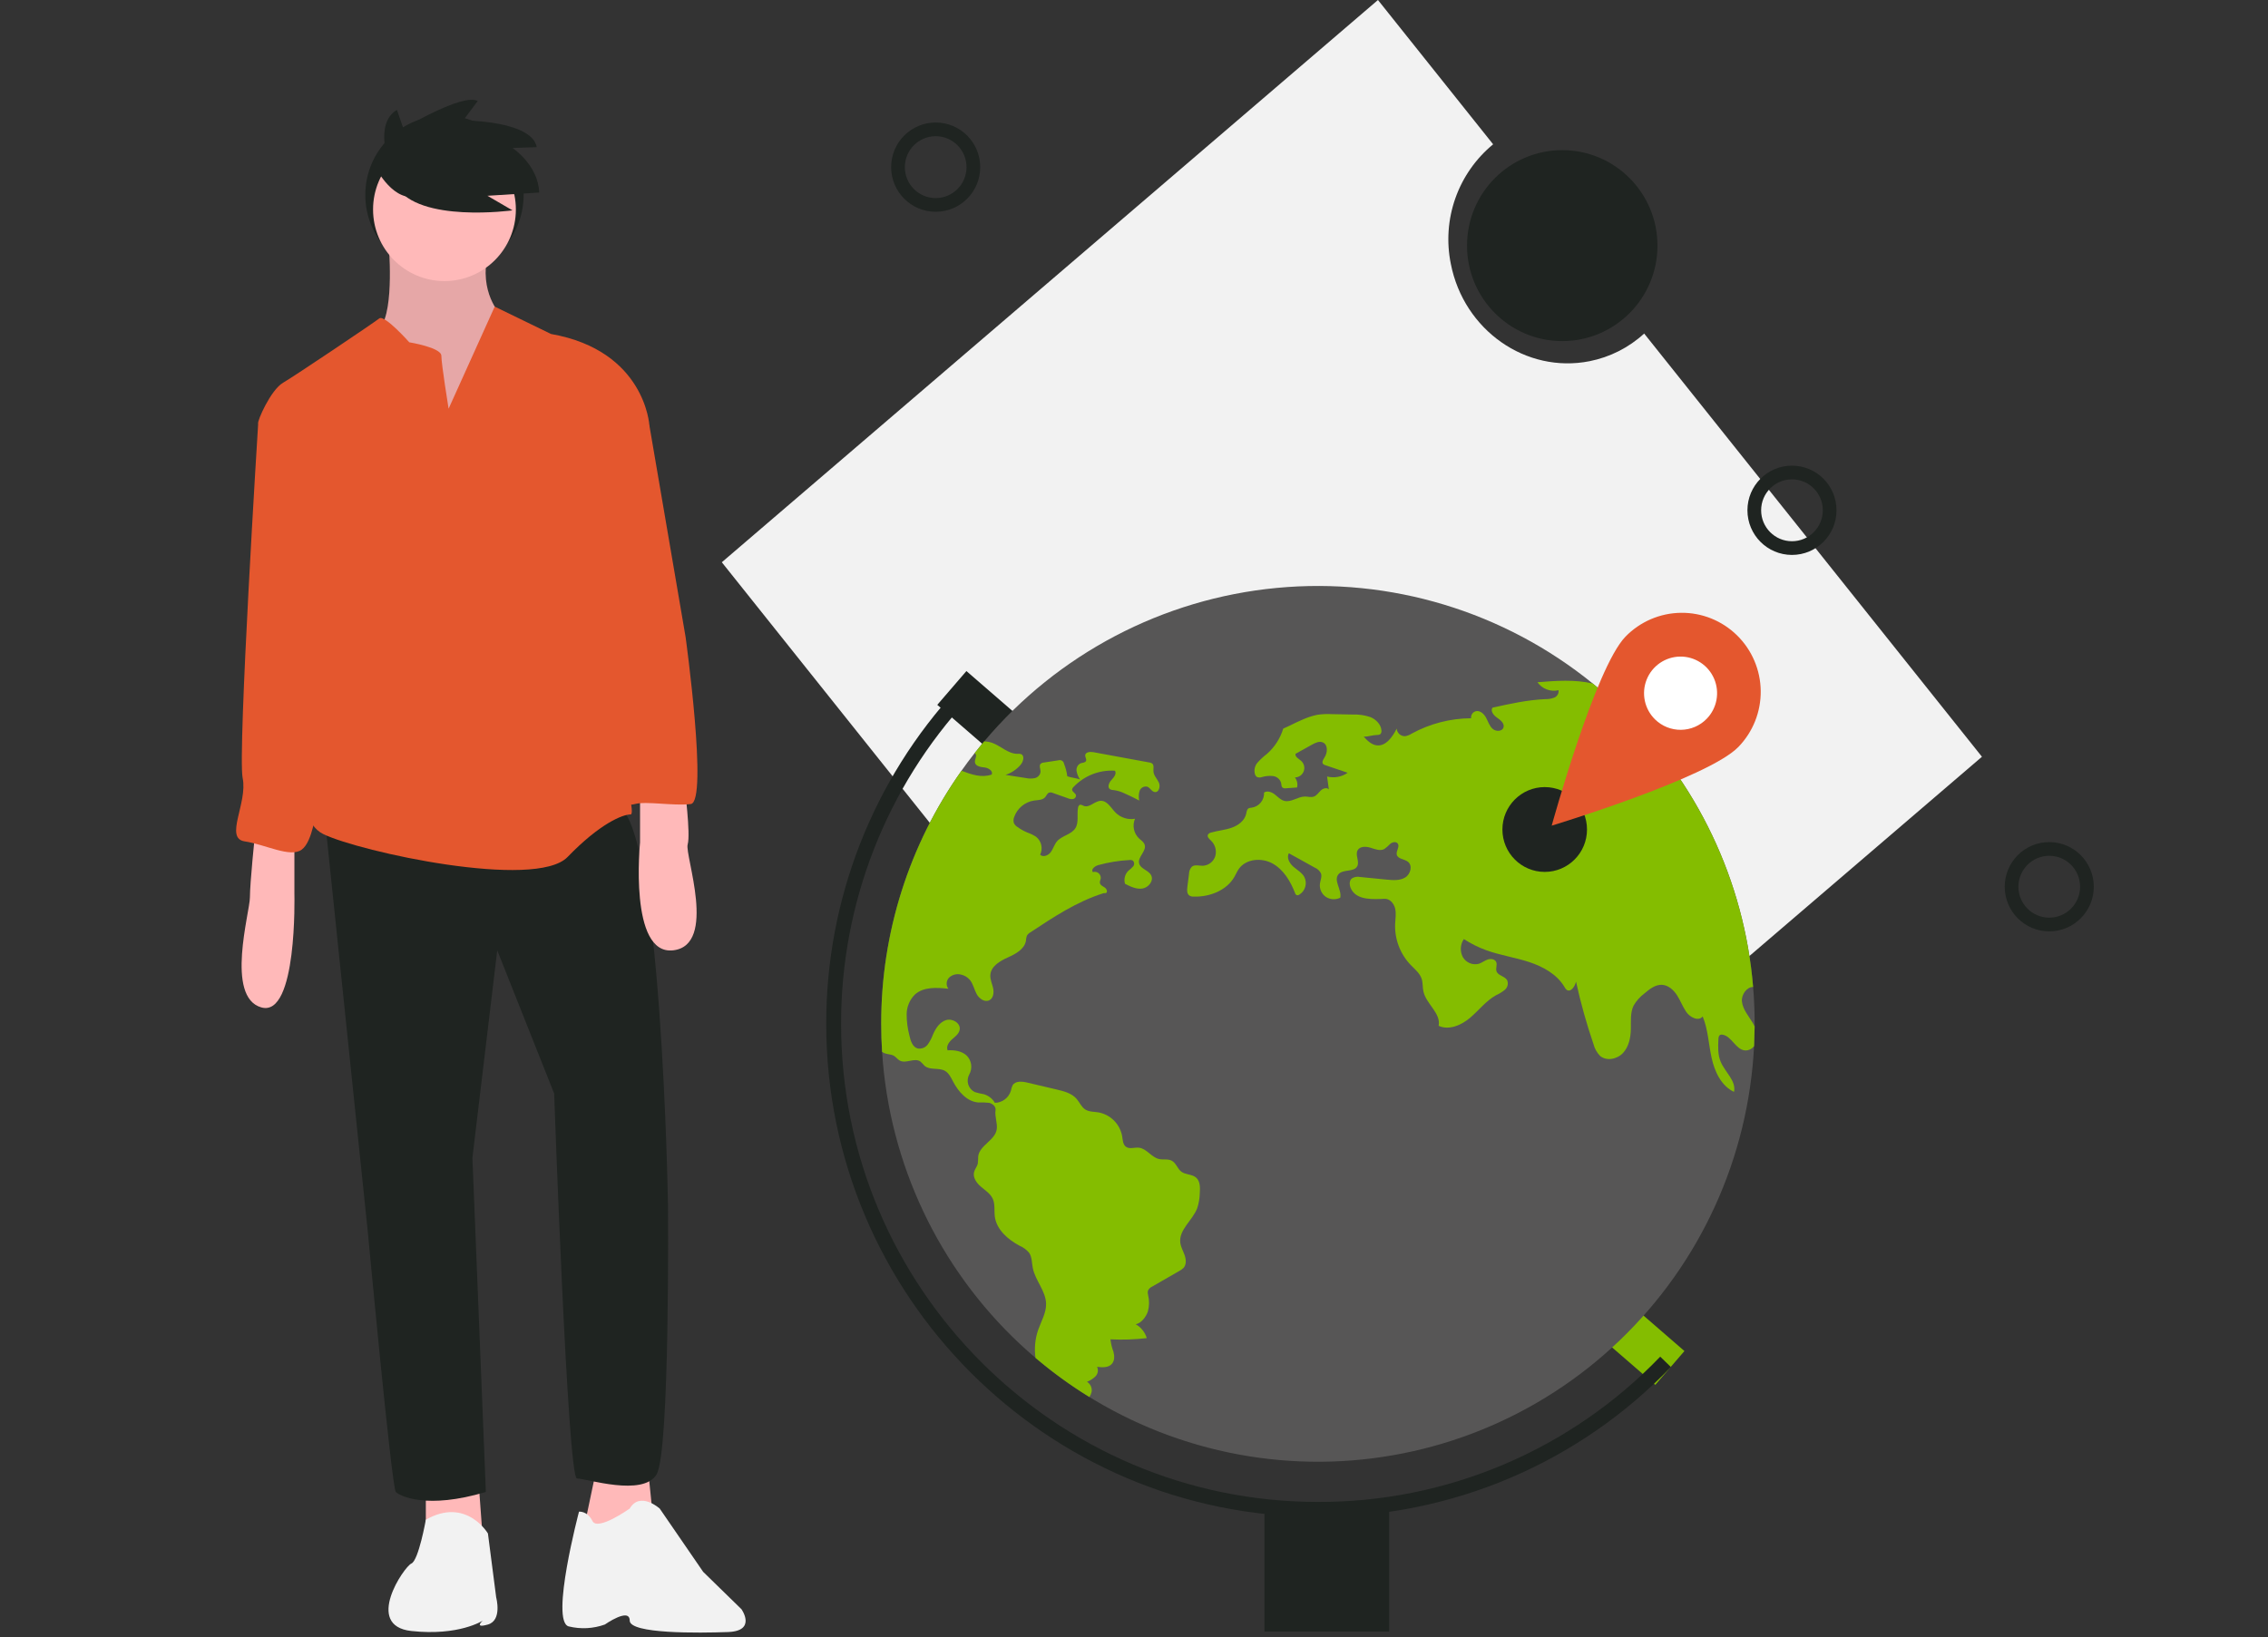 <svg width="331" height="239" viewBox="0 0 331 239" fill="none" xmlns="http://www.w3.org/2000/svg">
<rect x="0" y="0" width="331" height="239" fill="#333333" stroke="none"/>
<g clip-path="url(#clip0)">
<path d="M64.867 40.049C71.248 40.049 76.421 34.861 76.421 28.461C76.421 22.061 71.248 16.873 64.867 16.873C58.486 16.873 53.313 22.061 53.313 28.461C53.313 34.861 58.486 40.049 64.867 40.049Z" fill="#1F2421"/>
<path d="M56.711 35.429C56.711 35.429 57.617 45.124 55.503 47.85C53.388 50.577 56.862 55.879 56.862 55.879L63.205 63.453L72.569 59.211L73.929 51.334L73.022 45.881C73.022 45.881 69.851 42.7 71.21 36.944C72.569 31.188 56.711 35.429 56.711 35.429Z" fill="#FFB9B9"/>
<path opacity="0.1" d="M56.711 35.429C56.711 35.429 57.617 45.124 55.503 47.85C53.388 50.577 56.862 55.879 56.862 55.879L63.205 63.453L72.569 59.211L73.929 51.334L73.022 45.881C73.022 45.881 69.851 42.7 71.21 36.944C72.569 31.188 56.711 35.429 56.711 35.429Z" fill="black"/>
<path d="M62.148 216.748V222.959L70.455 224.625L69.7 214.325L62.148 216.748Z" fill="#FFB9B9"/>
<path d="M87.069 214.325L85.256 222.959L88.881 225.534L95.224 220.838L94.469 213.415L87.069 214.325Z" fill="#FFB9B9"/>
<path d="M71.21 223.868C71.21 223.868 68.038 218.491 62.148 221.861C62.148 221.861 61.091 227.806 60.034 228.26C58.977 228.715 53.086 237.349 60.034 238.106C66.981 238.864 70.455 236.592 70.455 236.592C70.455 236.592 69.096 237.765 71.21 237.159C73.325 236.553 72.418 233.22 72.418 233.22L71.21 223.868Z" fill="#F2F2F2"/>
<path d="M91.901 220.232C91.901 220.232 87.219 223.565 86.464 222.05C85.709 220.535 84.501 220.687 84.501 220.687C84.501 220.687 80.272 236.675 82.991 237.433C84.741 237.865 86.58 237.77 88.277 237.159C88.277 237.159 91.901 234.613 91.901 236.582C91.901 238.551 102.021 238.409 106.25 238.258C110.478 238.106 108.213 234.925 108.213 234.925L102.625 229.472L96.281 220.232C96.281 220.232 93.412 217.657 91.901 220.232Z" fill="#F2F2F2"/>
<path d="M47.347 118.894L53.69 179.939C53.69 179.939 57.164 217.203 57.768 217.808C58.372 218.414 62.299 220.384 70.908 217.808L68.945 169.033L72.569 138.737L80.876 159.641C80.876 159.641 82.84 215.839 84.199 215.839C85.558 215.839 93.865 218.566 95.828 215.233C97.792 211.901 97.49 176.001 97.49 176.001C97.49 176.001 96.584 119.348 89.938 117.53C83.293 115.712 47.347 118.894 47.347 118.894Z" fill="#1F2421"/>
<path d="M64.867 41.034C70.622 41.034 75.288 36.355 75.288 30.582C75.288 24.81 70.622 20.13 64.867 20.13C59.111 20.13 54.446 24.81 54.446 30.582C54.446 36.355 59.111 41.034 64.867 41.034Z" fill="#FFB9B9"/>
<path d="M65.471 59.666C65.471 59.666 64.414 53.152 64.414 51.941C64.414 50.729 59.732 49.971 59.732 49.971C59.732 49.971 56.107 45.881 55.352 46.487C54.596 47.093 43.118 54.819 41.306 55.879C39.493 56.939 37.53 61.483 37.681 61.786C37.832 62.09 47.196 81.782 47.196 81.782C47.196 81.782 51.274 93.9 48.404 100.262C45.535 106.624 41.91 119.197 47.196 121.772C52.482 124.347 78.158 129.951 82.84 125.104C87.522 120.257 90.844 118.894 92.052 118.894C93.261 118.894 87.069 97.838 88.428 95.869C89.787 93.9 87.824 81.63 87.824 81.63L94.771 62.09C94.771 62.09 94.167 51.183 80.423 48.759L72.201 44.761L65.471 59.666Z" fill="#E4572E"/>
<path d="M37.228 121.62C37.228 121.62 36.473 128.891 36.473 131.012C36.473 133.132 32.848 145.554 38.134 147.068C43.42 148.583 42.967 130.557 42.967 130.557V121.317L37.228 121.62Z" fill="#FFB9B9"/>
<path d="M99.906 114.804C99.906 114.804 100.812 121.772 100.359 123.286C99.906 124.801 104.739 137.98 98.245 138.737C91.751 139.494 93.412 122.983 93.412 122.983V114.804L99.906 114.804Z" fill="#FFB9B9"/>
<path d="M39.946 59.969L37.681 61.786C37.681 61.786 34.66 109.956 35.415 113.592C36.171 117.227 32.697 122.378 35.718 122.832C38.738 123.286 42.363 125.256 44.024 124.044C45.686 122.832 45.988 118.439 46.592 117.379C47.196 116.318 48.253 103.746 48.253 103.746C48.253 103.746 51.425 91.173 49.461 81.781C47.498 72.39 45.686 62.847 45.686 62.847L39.946 59.969Z" fill="#E4572E"/>
<path d="M87.824 56.182L94.771 62.089L100.057 92.991C100.057 92.991 103.38 117.076 100.812 117.379C98.245 117.682 94.318 116.924 92.657 117.379C90.995 117.833 89.636 116.621 89.636 116.621C89.636 116.621 87.824 106.927 87.824 106.775C87.824 106.624 86.615 95.566 86.615 95.566L85.105 83.145L87.371 69.512L87.824 56.182Z" fill="#E4572E"/>
<path d="M56.866 24.204C56.866 24.204 54.507 18.053 57.928 16.042L58.871 18.763C58.871 18.763 67.481 13.558 69.722 14.741L67.599 17.58C67.599 17.58 77.625 17.58 78.332 21.483L74.794 21.602C74.794 21.602 78.568 24.086 78.686 28.108L71.138 28.581L74.794 30.71C74.794 30.71 61.112 32.603 57.81 27.161L56.866 24.204Z" fill="#1F2421"/>
<path d="M54.823 24.447C54.823 24.447 57.542 29.9 61.166 28.537C64.791 27.174 61.166 22.175 61.166 22.175L58.75 20.963L54.823 24.447Z" fill="#1F2421"/>
<path d="M289.252 110.477L239.956 48.694C237.718 50.747 234.96 52.143 231.984 52.731C222.703 54.564 213.64 48.208 211.741 38.534C211.086 35.335 211.315 32.017 212.402 28.939C213.49 25.86 215.395 23.138 217.913 21.066L201.104 0L105.344 82.083L193.492 192.56L289.252 110.477Z" fill="#F2F2F2"/>
<path d="M228 49.796C235.675 49.796 241.897 43.555 241.897 35.857C241.897 28.159 235.675 21.919 228 21.919C220.325 21.919 214.103 28.159 214.103 35.857C214.103 43.555 220.325 49.796 228 49.796Z" fill="#1F2421"/>
<path d="M141.042 97.964L136.79 102.9L151.116 115.315L155.368 110.38L141.042 97.964Z" fill="#1F2421"/>
<path d="M233.134 186.23L228.881 191.165L241.58 202.17L245.832 197.235L233.134 186.23Z" fill="#84BD00"/>
<path d="M256.078 149.468V149.851C256.069 150.812 256.042 151.768 255.995 152.721C255.169 169.019 248.158 184.383 236.401 195.664C224.643 206.945 209.029 213.289 192.758 213.396C176.487 213.503 160.792 207.364 148.888 196.238C136.984 185.112 129.774 169.842 128.735 153.556C128.648 152.203 128.605 150.841 128.605 149.468C128.582 136.228 132.679 123.311 140.325 112.518C140.936 111.648 141.572 110.794 142.233 109.957C142.688 109.374 143.156 108.804 143.629 108.239C154.388 95.455 169.714 87.41 186.32 85.83C202.925 84.249 219.487 89.259 232.452 99.785C233.219 100.407 233.974 101.051 234.711 101.707C235.3 102.234 235.88 102.771 236.449 103.321C247.664 114.08 254.567 128.582 255.857 144.093C256.004 145.867 256.078 147.659 256.078 149.468Z" fill="#575656"/>
<path d="M192.341 221.437C152.774 221.437 120.584 189.152 120.584 149.468C120.56 131.312 127.403 113.822 139.73 100.526L141.32 102.005C129.364 114.899 122.729 131.86 122.752 149.468C122.752 187.953 153.97 219.263 192.341 219.263C201.665 219.294 210.898 217.432 219.484 213.787C228.07 210.142 235.831 204.791 242.299 198.056L243.856 199.57C237.186 206.514 229.183 212.032 220.33 215.791C211.476 219.549 201.955 221.47 192.341 221.437Z" fill="#1F2421"/>
<path d="M202.747 219.915H184.537V238.179H202.747V219.915Z" fill="#1F2421"/>
<path d="M142.233 109.957C142.264 109.97 142.293 109.987 142.319 110.009C142.662 110.292 142.233 110.835 142.285 111.283C142.345 111.857 143.108 111.983 143.685 112.04C144.262 112.101 144.99 112.566 144.717 113.079C143.269 113.579 141.803 113.088 140.325 112.518C132.679 123.311 128.582 136.228 128.605 149.468C128.605 150.842 128.648 152.205 128.735 153.556C128.856 153.644 128.989 153.716 129.13 153.769C129.563 153.934 130.066 153.904 130.465 154.138C130.782 154.325 130.994 154.656 131.311 154.83C132.217 155.326 133.474 154.373 134.32 154.965C134.538 155.164 134.745 155.376 134.94 155.599C135.72 156.278 137.004 155.821 137.905 156.33C138.486 156.656 138.786 157.308 139.098 157.9C139.874 159.378 141.131 160.831 142.792 160.948C143.316 160.924 143.84 160.942 144.361 161C144.873 161.118 145.376 161.566 145.294 162.083C145.151 162.975 145.588 163.949 145.471 164.84C145.259 166.471 142.957 167.184 142.762 168.815C142.761 169.174 142.741 169.532 142.701 169.889C142.597 170.315 142.276 170.663 142.163 171.089C141.946 171.894 142.523 172.698 143.152 173.237C143.785 173.781 144.539 174.251 144.886 175.007C145.25 175.812 145.073 176.747 145.19 177.621C145.45 179.53 147.093 180.943 148.784 181.856C149.326 182.083 149.807 182.435 150.189 182.883C150.622 183.513 150.579 184.344 150.726 185.096C151.082 186.935 152.626 188.453 152.669 190.327C152.699 191.662 151.962 192.871 151.52 194.128C151.065 195.445 150.93 196.853 151.125 198.233C153.598 200.336 156.225 202.248 158.986 203.951C159.136 203.729 159.246 203.482 159.311 203.221C159.364 202.933 159.328 202.635 159.208 202.368C159.088 202.101 158.889 201.877 158.639 201.725C159.105 201.548 159.529 201.276 159.884 200.925C160.058 200.745 160.173 200.516 160.213 200.269C160.253 200.022 160.217 199.768 160.109 199.542C160.872 199.638 161.778 199.685 162.281 199.098C162.685 198.629 162.659 197.924 162.498 197.329C162.278 196.749 162.132 196.144 162.065 195.528C163.833 195.615 165.605 195.555 167.363 195.35C167.108 194.49 166.53 193.763 165.75 193.323C166.548 193.189 167.272 192.232 167.523 191.462C167.741 190.677 167.753 189.849 167.558 189.057C167.498 188.854 167.489 188.639 167.532 188.431C167.66 188.156 167.886 187.937 168.165 187.818C169.483 187.057 170.801 186.298 172.119 185.539C172.354 185.421 172.568 185.263 172.752 185.074C173.164 184.583 173.103 183.848 172.891 183.243C172.679 182.639 172.34 182.069 172.258 181.434C172.015 179.534 174.044 178.169 174.729 176.377C174.962 175.662 175.088 174.916 175.102 174.164C175.159 173.355 175.163 172.42 174.547 171.902C173.953 171.402 173.03 171.515 172.41 171.05C171.842 170.624 171.647 169.802 171.027 169.458C170.463 169.145 169.761 169.345 169.132 169.198C168.031 168.941 167.337 167.667 166.21 167.549C165.577 167.48 164.857 167.793 164.336 167.423C163.877 167.093 163.86 166.436 163.773 165.88C163.619 165.013 163.204 164.214 162.584 163.59C161.964 162.967 161.168 162.549 160.304 162.392C159.649 162.288 158.938 162.327 158.379 161.966C157.815 161.601 157.56 160.918 157.113 160.409C156.402 159.596 155.275 159.304 154.221 159.057C152.79 158.722 151.361 158.385 149.933 158.048C149.174 157.865 148.194 157.769 147.782 158.439C147.661 158.694 147.576 158.965 147.531 159.244C147.376 159.745 147.067 160.185 146.648 160.501C146.229 160.816 145.722 160.991 145.198 161C144.84 160.386 144.259 159.935 143.577 159.739C143.131 159.664 142.691 159.56 142.259 159.426C142.033 159.315 141.832 159.16 141.669 158.968C141.505 158.777 141.383 158.554 141.308 158.314C141.233 158.073 141.208 157.82 141.235 157.569C141.261 157.318 141.338 157.076 141.461 156.856C141.707 156.415 141.801 155.905 141.73 155.404C141.659 154.904 141.425 154.441 141.066 154.086C140.338 153.43 139.284 153.269 138.304 153.334C138.049 152.773 138.478 152.142 138.937 151.734C139.401 151.329 139.961 150.929 140.06 150.32C140.221 149.364 139.002 148.637 138.079 148.92C137.155 149.207 136.566 150.107 136.175 150.994C135.986 151.518 135.728 152.014 135.408 152.468C135.244 152.694 135.021 152.869 134.764 152.975C134.507 153.081 134.226 153.113 133.951 153.069C133.188 152.873 132.898 151.964 132.729 151.199C132.458 150.176 132.321 149.122 132.321 148.063C132.328 146.994 132.751 145.971 133.5 145.211C134.762 144.045 136.704 144.158 138.408 144.345C138.226 144.101 138.138 143.799 138.162 143.494C138.186 143.19 138.32 142.905 138.539 142.693C138.767 142.49 139.041 142.346 139.337 142.273C139.633 142.2 139.942 142.201 140.238 142.275C140.752 142.382 141.215 142.659 141.552 143.062C142.037 143.654 142.176 144.458 142.54 145.128C142.909 145.802 143.733 146.376 144.405 146.015C144.99 145.702 145.081 144.893 144.938 144.245C144.791 143.602 144.483 142.971 144.535 142.31C144.635 141.053 145.94 140.292 147.089 139.775C148.238 139.257 149.551 138.557 149.734 137.305C149.742 137.061 149.789 136.821 149.872 136.592C149.999 136.387 150.177 136.22 150.388 136.105C153.74 133.883 157.152 131.63 160.985 130.417C161.184 130.352 161.206 130.421 161.41 130.373C161.696 130.208 161.505 129.751 161.232 129.569C160.959 129.386 160.595 129.243 160.525 128.921C160.478 128.686 160.616 128.451 160.651 128.212C160.66 128.068 160.634 127.923 160.574 127.791C160.515 127.659 160.424 127.544 160.309 127.456C160.195 127.367 160.061 127.308 159.919 127.284C159.777 127.26 159.63 127.271 159.493 127.316C159.186 126.907 159.793 126.433 160.287 126.294C161.767 125.888 163.286 125.64 164.818 125.555C164.995 125.526 165.176 125.556 165.334 125.642C165.446 125.751 165.513 125.899 165.521 126.056C165.528 126.213 165.475 126.367 165.373 126.486C165.164 126.718 164.933 126.929 164.683 127.116C164.435 127.359 164.257 127.665 164.17 128.001C164.083 128.338 164.089 128.692 164.189 129.025C164.991 129.434 165.858 129.856 166.747 129.712C167.632 129.569 168.417 128.569 168 127.773C167.614 127.029 166.448 126.86 166.249 126.046C166.015 125.094 167.359 124.246 167.055 123.316C166.925 122.907 166.517 122.663 166.205 122.372C165.838 122.009 165.588 121.544 165.488 121.036C165.388 120.529 165.443 120.003 165.646 119.528C165.138 119.617 164.617 119.583 164.125 119.428C163.633 119.274 163.186 119.004 162.819 118.641C162.143 117.958 161.605 116.875 160.642 116.91C159.762 116.936 159.003 117.967 158.18 117.654C157.976 117.575 157.763 117.419 157.568 117.51C157.504 117.552 157.45 117.607 157.41 117.673C157.37 117.738 157.346 117.812 157.339 117.889C157.13 118.893 157.49 120.037 156.944 120.906C156.35 121.85 154.976 121.981 154.256 122.833C153.866 123.294 153.714 123.916 153.354 124.403C152.994 124.89 152.235 125.203 151.802 124.777C152.014 124.34 152.072 123.844 151.967 123.37C151.861 122.896 151.598 122.472 151.221 122.168C150.821 121.905 150.39 121.694 149.937 121.541C149.432 121.327 148.95 121.059 148.502 120.741C148.279 120.605 148.097 120.409 147.978 120.176C147.883 119.883 147.895 119.565 148.012 119.28C148.232 118.652 148.618 118.096 149.129 117.671C149.64 117.247 150.257 116.97 150.913 116.871C151.485 116.793 152.153 116.819 152.534 116.38C152.734 116.149 152.838 115.797 153.133 115.706C153.319 115.667 153.512 115.69 153.683 115.771C154.399 116.023 155.11 116.275 155.825 116.527C156.064 116.637 156.327 116.681 156.588 116.654C156.718 116.637 156.836 116.571 156.919 116.47C157.002 116.369 157.043 116.24 157.035 116.11C156.966 115.753 156.419 115.584 156.471 115.223C156.497 115.105 156.559 114.998 156.649 114.918C157.422 114.093 158.368 113.45 159.418 113.034C160.468 112.619 161.597 112.441 162.724 112.514C162.992 112.962 162.568 113.488 162.208 113.866C161.852 114.249 161.566 114.927 162 115.218C162.174 115.31 162.37 115.355 162.568 115.349C163.095 115.42 163.607 115.576 164.085 115.81C164.826 116.132 165.555 116.488 166.266 116.871C166.161 116.405 166.179 115.919 166.318 115.462C166.396 115.238 166.555 115.05 166.764 114.937C166.972 114.824 167.215 114.792 167.445 114.849C167.87 115.014 168.087 115.579 168.542 115.632C169.145 115.701 169.383 114.805 169.132 114.249C168.88 113.692 168.377 113.231 168.338 112.618C168.308 112.209 168.464 111.7 168.139 111.453C168.023 111.376 167.891 111.328 167.753 111.313C165.03 110.813 162.306 110.312 159.58 109.809C159.095 109.718 158.396 109.787 158.375 110.278C158.362 110.557 158.609 110.831 158.501 111.083C158.383 111.353 158.002 111.331 157.724 111.427C157.516 111.521 157.344 111.682 157.234 111.883C157.125 112.085 157.084 112.317 157.117 112.544C157.192 112.996 157.366 113.426 157.629 113.801C157.096 113.579 156.294 113.54 155.76 113.314C155.683 112.694 155.525 112.088 155.292 111.509C155.279 111.417 155.245 111.329 155.194 111.251C155.144 111.173 155.076 111.108 154.997 111.059C154.918 111.01 154.83 110.979 154.738 110.968C154.645 110.957 154.552 110.967 154.464 110.996C153.762 111.105 153.059 111.209 152.357 111.318C152.18 111.326 152.011 111.392 151.875 111.505C151.602 111.796 151.871 112.261 151.862 112.662C151.837 112.885 151.743 113.095 151.593 113.263C151.443 113.431 151.245 113.547 151.026 113.596C150.584 113.686 150.129 113.68 149.69 113.579C148.706 113.427 147.726 113.275 146.742 113.122C147.611 112.845 148.383 112.326 148.97 111.627C149.361 111.166 149.569 110.305 149.005 110.087C148.839 110.041 148.665 110.028 148.493 110.048C147.158 110.057 146.104 108.939 144.856 108.465C144.463 108.318 144.048 108.242 143.629 108.239L142.233 109.957Z" fill="#84BD00"/>
<path d="M255.995 152.721C255.842 152.926 255.642 153.092 255.41 153.202C255.179 153.311 254.924 153.363 254.669 153.351C253.311 153.234 252.739 151.273 251.395 151.051C251.276 151.02 251.15 151.033 251.04 151.086C250.84 151.194 250.805 151.464 250.792 151.69C250.736 152.812 250.688 153.977 251.126 155.012C251.764 156.526 253.416 157.795 253.069 159.4C251.204 158.535 250.233 156.434 249.795 154.421C249.353 152.408 249.284 150.294 248.494 148.389C247.892 149.159 246.634 148.524 246.088 147.715C245.568 146.95 245.247 146.063 244.744 145.285C244.241 144.51 243.469 143.815 242.55 143.771C241.583 143.728 240.742 144.393 240.005 145.024C239.364 145.499 238.825 146.099 238.422 146.789C237.906 147.833 238.041 149.059 238.015 150.22C237.989 151.473 237.724 152.799 236.87 153.721C236.016 154.638 234.442 154.96 233.501 154.13C233.046 153.654 232.722 153.068 232.56 152.429C231.537 149.439 230.686 146.393 230.011 143.306C229.855 144.01 229.235 144.919 228.645 144.506C228.513 144.394 228.407 144.254 228.333 144.097C227.232 142.232 225.198 141.11 223.139 140.436C221.083 139.766 218.92 139.453 216.886 138.714C215.746 138.298 214.657 137.754 213.639 137.092C213.38 137.474 213.229 137.918 213.202 138.379C213.175 138.84 213.272 139.3 213.483 139.71C213.711 140.111 214.066 140.425 214.491 140.604C214.916 140.782 215.387 140.815 215.833 140.697C216.284 140.549 216.665 140.236 217.112 140.079C217.558 139.927 218.161 140.001 218.356 140.436C218.547 140.849 218.261 141.349 218.404 141.784C218.616 142.441 219.609 142.493 219.956 143.093C220.058 143.33 220.082 143.595 220.023 143.847C219.964 144.099 219.827 144.325 219.631 144.493C219.232 144.819 218.792 145.091 218.322 145.302C216.865 146.115 215.828 147.502 214.554 148.581C213.279 149.664 211.48 150.451 209.962 149.759C210.322 147.92 208.141 146.572 207.738 144.741C207.603 144.137 207.673 143.497 207.486 142.91C207.213 142.058 206.459 141.475 205.843 140.832C205.095 140.041 204.512 139.109 204.129 138.09C203.745 137.071 203.569 135.985 203.61 134.896C203.645 134.139 203.784 133.369 203.61 132.63C203.441 131.895 202.83 131.182 202.075 131.213C200.354 131.291 198.182 131.421 197.28 129.947C196.955 129.421 196.816 128.651 197.284 128.247C197.467 128.13 197.672 128.052 197.885 128.015C198.099 127.979 198.317 127.985 198.529 128.034C199.825 128.16 201.117 128.29 202.413 128.416C203.32 128.503 204.3 128.577 205.08 128.103C205.86 127.629 206.199 126.364 205.475 125.803C204.95 125.394 204.005 125.416 203.849 124.768C203.723 124.224 204.321 123.611 203.996 123.155C203.766 122.833 203.246 122.92 202.929 123.163C202.653 123.451 202.353 123.714 202.032 123.95C201.412 124.272 200.675 123.963 200.007 123.755C199.339 123.546 198.446 123.529 198.125 124.15C197.761 124.842 198.442 125.755 198.086 126.451C197.609 127.368 196.005 126.847 195.337 127.638C194.574 128.542 195.858 129.899 195.602 131.056C195.273 131.22 194.906 131.295 194.539 131.275C194.172 131.254 193.817 131.138 193.508 130.939C193.204 130.732 192.963 130.446 192.808 130.112C192.654 129.778 192.593 129.408 192.632 129.043C192.693 128.521 192.966 127.986 192.784 127.494C192.587 127.115 192.263 126.818 191.869 126.655C190.611 125.955 189.354 125.258 188.097 124.564C187.745 125.216 188.188 126.02 188.743 126.512C189.293 126.999 189.987 127.368 190.351 128.012C190.582 128.458 190.634 128.975 190.497 129.459C190.36 129.942 190.044 130.355 189.614 130.612C189.56 130.65 189.498 130.675 189.433 130.686C189.368 130.698 189.301 130.695 189.237 130.678C189.177 130.642 189.124 130.595 189.083 130.539C189.041 130.483 189.011 130.419 188.994 130.351C188.331 128.642 187.329 126.96 185.734 126.068C184.134 125.172 181.84 125.359 180.791 126.86C180.544 127.216 180.375 127.625 180.158 128.003C179.009 130.008 176.537 130.956 174.231 130.895C174.005 130.91 173.78 130.857 173.585 130.743C173.212 130.486 173.229 129.938 173.286 129.486C173.368 128.847 173.446 128.212 173.528 127.573C173.53 127.182 173.681 126.808 173.949 126.525C174.378 126.185 174.994 126.399 175.54 126.39C175.953 126.371 176.349 126.226 176.676 125.973C177.002 125.72 177.243 125.372 177.366 124.977C177.475 124.578 177.475 124.156 177.363 123.758C177.251 123.359 177.033 122.999 176.733 122.715C176.485 122.481 176.152 122.185 176.282 121.867C176.334 121.78 176.406 121.705 176.49 121.648C176.575 121.591 176.671 121.553 176.772 121.537C177.747 121.254 178.783 121.18 179.742 120.841C180.704 120.506 181.636 119.819 181.866 118.823C181.935 118.519 181.966 118.149 182.239 117.997C182.377 117.942 182.524 117.912 182.673 117.91C183.194 117.835 183.668 117.567 184.003 117.16C184.338 116.752 184.508 116.233 184.481 115.705C184.94 115.384 185.586 115.623 186.033 115.966C186.475 116.31 186.87 116.762 187.412 116.91C188.422 117.188 189.397 116.288 190.447 116.284C190.889 116.284 191.344 116.44 191.756 116.288C192.177 116.136 192.428 115.718 192.749 115.41C193.074 115.097 193.638 114.91 193.937 115.244C193.85 114.614 193.768 113.988 193.681 113.362C194.192 113.491 194.724 113.508 195.243 113.414C195.761 113.319 196.253 113.115 196.686 112.814C195.593 112.444 194.505 112.074 193.412 111.705C193.298 111.676 193.192 111.62 193.105 111.539C192.866 111.283 193.105 110.883 193.295 110.591C193.759 109.891 193.837 108.739 193.074 108.391C192.554 108.152 191.96 108.439 191.461 108.717C190.663 109.161 189.866 109.609 189.068 110.052C188.994 110.509 189.549 110.77 189.892 111.074C190.1 111.26 190.248 111.505 190.316 111.776C190.383 112.048 190.367 112.333 190.269 112.596C190.172 112.858 189.997 113.084 189.769 113.245C189.54 113.406 189.269 113.493 188.99 113.496C189.147 113.702 189.256 113.94 189.309 114.194C189.363 114.448 189.359 114.71 189.298 114.962C188.764 115.001 188.227 115.04 187.689 115.079C187.6 115.097 187.508 115.097 187.419 115.079C187.329 115.061 187.244 115.026 187.169 114.975C186.995 114.823 187.021 114.553 186.978 114.327C186.907 114.057 186.756 113.814 186.546 113.63C186.336 113.447 186.075 113.33 185.799 113.296C185.246 113.234 184.687 113.286 184.155 113.448C183.924 113.53 183.671 113.524 183.444 113.431C183.316 113.346 183.218 113.22 183.167 113.075C183.072 112.776 183.056 112.459 183.12 112.153C183.184 111.846 183.326 111.562 183.531 111.326C183.947 110.863 184.406 110.439 184.901 110.061C186.023 109.076 186.848 107.795 187.282 106.365C188.166 105.991 189.081 105.486 189.97 105.112C190.684 104.78 191.433 104.528 192.203 104.36C192.927 104.249 193.661 104.214 194.392 104.256C195.39 104.273 196.391 104.29 197.388 104.312C198.278 104.275 199.168 104.403 200.011 104.69C200.831 105.03 201.555 105.765 201.611 106.652C201.628 106.753 201.619 106.857 201.585 106.953C201.551 107.05 201.493 107.136 201.416 107.204C201.301 107.268 201.17 107.298 201.039 107.291C200.211 107.317 199.86 107.526 199.032 107.556C199.556 108.117 200.146 108.709 200.909 108.809C202.253 108.982 203.22 107.587 203.84 106.373C203.862 106.682 204.004 106.97 204.235 107.176C204.465 107.381 204.767 107.488 205.076 107.474C205.408 107.416 205.725 107.292 206.008 107.108C208.675 105.646 211.662 104.872 214.701 104.856C214.671 104.625 214.728 104.391 214.86 104.2C214.992 104.009 215.191 103.874 215.417 103.821C216.037 103.699 216.592 104.234 216.891 104.79C217.186 105.347 217.372 105.991 217.849 106.408C218.322 106.826 219.236 106.804 219.423 106.204C219.605 105.625 219.002 105.13 218.504 104.786C218.001 104.447 217.476 103.816 217.814 103.312C220.364 102.742 222.935 102.177 225.549 102.064C225.994 102.077 226.436 102 226.85 101.838C227.055 101.751 227.226 101.598 227.335 101.404C227.445 101.21 227.488 100.985 227.457 100.764C226.887 100.897 226.289 100.858 225.741 100.65C225.193 100.443 224.719 100.077 224.379 99.598C227.063 99.376 229.872 99.181 232.452 99.785L234.711 101.707C234.282 102.155 233.709 102.577 234.021 103.025C234.124 103.128 234.249 103.206 234.387 103.253C234.524 103.301 234.671 103.316 234.815 103.299C235.361 103.308 235.908 103.321 236.45 103.321C247.664 114.08 254.567 128.582 255.857 144.093C254.946 144.058 254.109 145.215 254.226 146.224C254.365 147.394 255.206 148.333 255.809 149.342C255.909 149.506 255.998 149.676 256.078 149.851L255.995 152.721Z" fill="#84BD00"/>
<path d="M136.557 29.917C139.595 29.917 142.057 27.447 142.057 24.401C142.057 21.354 139.595 18.884 136.557 18.884C133.519 18.884 131.057 21.354 131.057 24.401C131.057 27.447 133.519 29.917 136.557 29.917Z" stroke="#1F2421" stroke-width="2" stroke-miterlimit="10"/>
<path d="M299.075 134.968C302.113 134.968 304.575 132.498 304.575 129.452C304.575 126.405 302.113 123.936 299.075 123.936C296.037 123.936 293.575 126.405 293.575 129.452C293.575 132.498 296.037 134.968 299.075 134.968Z" stroke="#1F2421" stroke-width="2" stroke-miterlimit="10"/>
<path d="M261.527 80.013C264.564 80.013 267.027 77.543 267.027 74.496C267.027 71.45 264.564 68.98 261.527 68.98C258.489 68.98 256.027 71.45 256.027 74.496C256.027 77.543 258.489 80.013 261.527 80.013Z" stroke="#1F2421" stroke-width="2" stroke-miterlimit="10"/>
<path d="M225.441 127.288C228.85 127.288 231.613 124.516 231.613 121.097C231.613 117.678 228.85 114.906 225.441 114.906C222.032 114.906 219.268 117.678 219.268 121.097C219.268 124.516 222.032 127.288 225.441 127.288Z" fill="#1F2421"/>
<path d="M245.268 109.36C249.761 109.36 253.404 105.706 253.404 101.199C253.404 96.693 249.761 93.039 245.268 93.039C240.774 93.039 237.131 96.693 237.131 101.199C237.131 105.706 240.774 109.36 245.268 109.36Z" fill="white"/>
<path d="M253.496 92.74C251.312 90.603 248.372 89.424 245.321 89.462C242.27 89.5 239.36 90.752 237.23 92.942C232.793 97.503 226.46 120.536 226.46 120.536C226.46 120.536 249.261 113.615 253.697 109.054C255.828 106.864 257.003 103.915 256.966 100.855C256.928 97.796 255.68 94.876 253.496 92.74ZM241.545 105.026C240.791 104.288 240.271 103.342 240.053 102.307C239.834 101.273 239.926 100.197 240.318 99.215C240.709 98.233 241.382 97.389 242.251 96.791C243.121 96.193 244.147 95.867 245.202 95.853C246.256 95.84 247.29 96.141 248.174 96.718C249.058 97.294 249.751 98.121 250.167 99.092C250.582 100.064 250.701 101.138 250.508 102.177C250.315 103.217 249.82 104.176 249.083 104.933C248.096 105.948 246.747 106.528 245.334 106.545C243.92 106.563 242.557 106.017 241.545 105.026Z" fill="#E4572E"/>
</g>
<defs>
<clipPath id="clip0">
<rect width="331" height="238.5" fill="white"/>
</clipPath>
</defs>
</svg>
